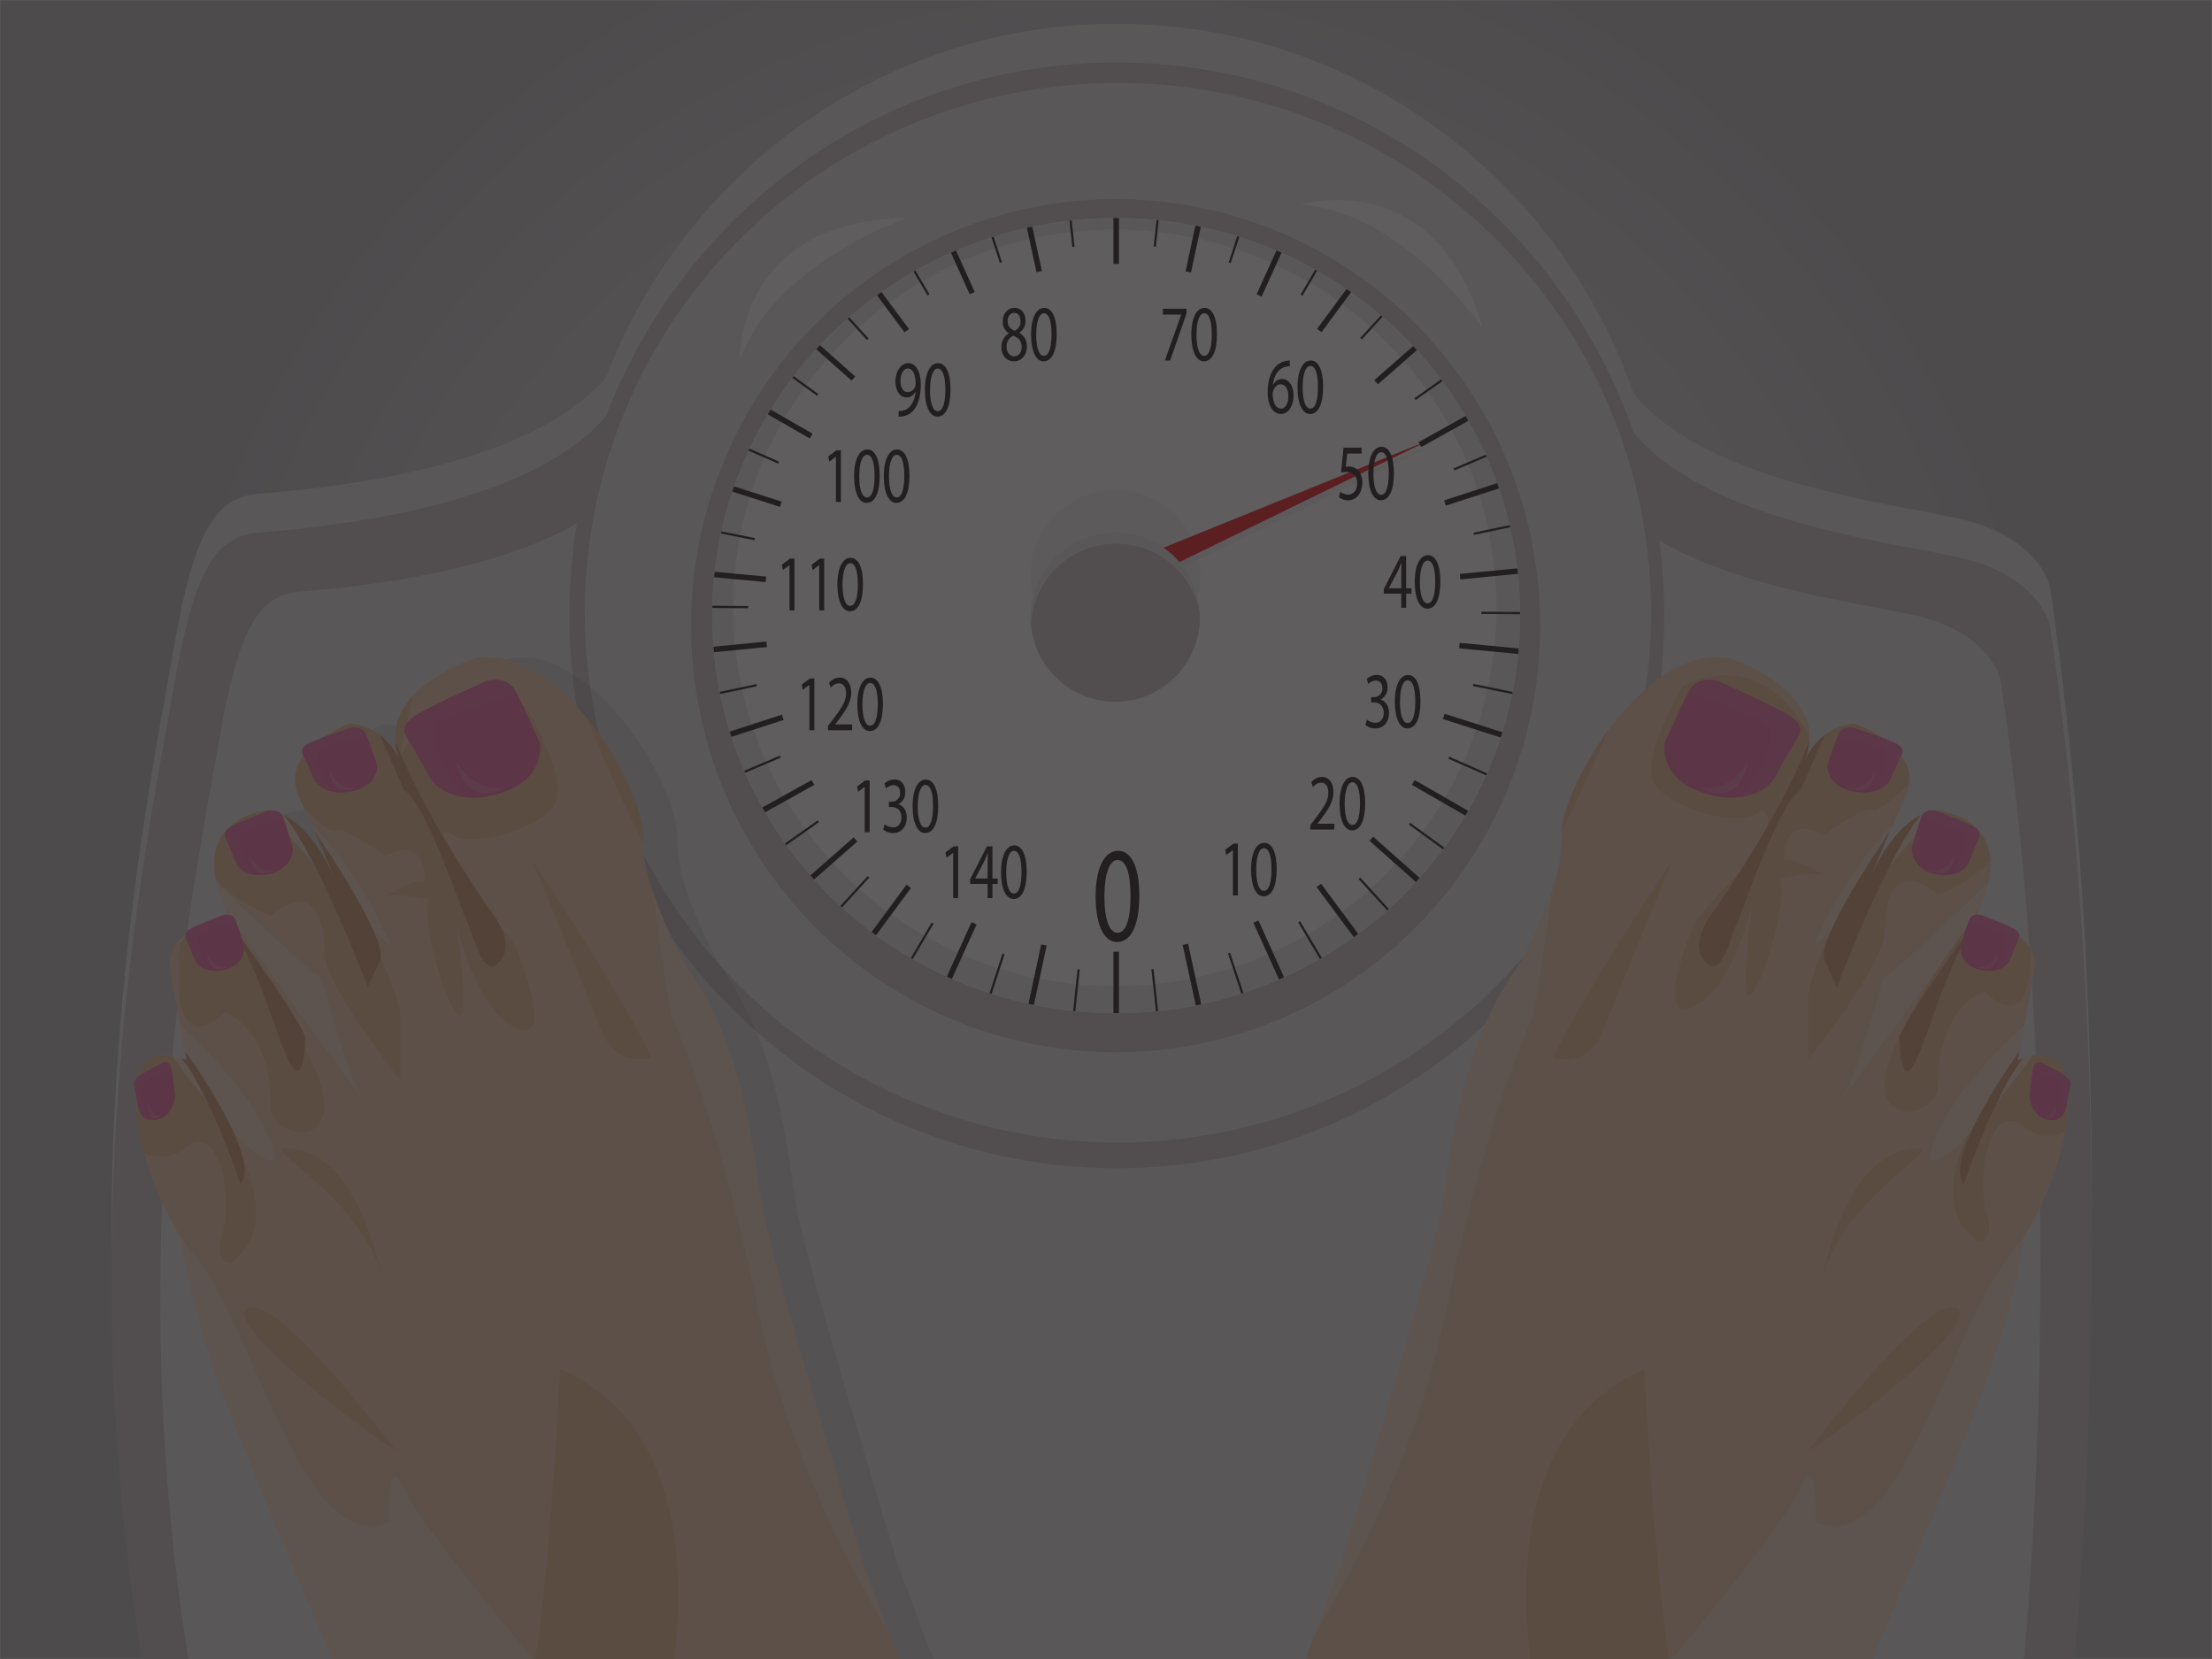 <svg id="Layer_1" data-name="Layer 1" xmlns="http://www.w3.org/2000/svg" xmlns:xlink="http://www.w3.org/1999/xlink" viewBox="0 0 2000 1500"><rect x="0" y="0" width="2000" height="1500" fill="#333333" stroke="none"/><defs><style>.cls-1{fill:none;}.cls-2{clip-path:url(#clip-path);}.cls-14,.cls-3,.cls-7{stroke:#f1f2f2;stroke-miterlimit:10;}.cls-3{fill:url(#radial-gradient);}.cls-4{fill:#eaebeb;}.cls-5{fill:#cec9ca;}.cls-6{fill:#fff;}.cls-7{fill:#d9d8de;opacity:0.25;}.cls-8{fill:#ed1c24;}.cls-9{clip-path:url(#clip-path-2);}.cls-10,.cls-14,.cls-34{fill:#231f20;}.cls-11{clip-path:url(#clip-path-3);}.cls-12{clip-path:url(#clip-path-4);}.cls-13{fill:#eaebec;}.cls-14{opacity:0.1;}.cls-15{clip-path:url(#clip-path-5);}.cls-16{fill:#f0d0b4;}.cls-17{fill:#ecc19c;}.cls-18{fill:#f5e0cd;}.cls-19{fill:#cf9e76;}.cls-20{clip-path:url(#clip-path-6);}.cls-21{fill:#f06ea9;}.cls-22{fill:#f178ae;}.cls-23{fill:#f38ab8;}.cls-24{clip-path:url(#clip-path-7);}.cls-25{clip-path:url(#clip-path-8);}.cls-26{clip-path:url(#clip-path-9);}.cls-27{clip-path:url(#clip-path-10);}.cls-28{clip-path:url(#clip-path-11);}.cls-29{clip-path:url(#clip-path-12);}.cls-30{clip-path:url(#clip-path-13);}.cls-31{clip-path:url(#clip-path-14);}.cls-32{clip-path:url(#clip-path-15);}.cls-33{clip-path:url(#clip-path-16);}.cls-34{opacity:0.72;}</style><clipPath id="clip-path"><rect class="cls-1" width="2000" height="1500"/></clipPath><radialGradient id="radial-gradient" cx="1000" cy="750" r="883.88" gradientUnits="userSpaceOnUse"><stop offset="0" stop-color="#fff"/><stop offset="1" stop-color="#bcbec0"/></radialGradient><clipPath id="clip-path-2"><path class="cls-1" d="M1009.2,916.07c201.71,0,365.23-160.95,365.23-359.48S1210.91,197.11,1009.2,197.11,644,358.05,644,556.59,807.49,916.07,1009.2,916.07Zm-1.25-695c183.07,0,331.48,147,331.48,328.44S1191,878,1007.95,878s-331.48-147-331.48-328.43S824.87,221.11,1007.95,221.11Z"/></clipPath><clipPath id="clip-path-3"><path class="cls-1" d="M1009.2,916.07c201.71,0,365.23-160.95,365.23-359.48S1210.91,197.11,1009.2,197.11,644,358.05,644,556.59,807.49,916.07,1009.2,916.07Zm-2.76-677.51c174,0,315,139.23,315,311s-141,311-315,311-315-139.23-315-311S832.47,238.56,1006.44,238.56Z"/></clipPath><clipPath id="clip-path-4"><circle class="cls-1" cx="1008.38" cy="557.98" r="76.5"/></clipPath><clipPath id="clip-path-5"><path class="cls-1" d="M812.46,1499,781,1415s-82.5-271.49-91.5-322.48-15-144-69-219c0,0-40.5-69-39-115.49s-75-174-150-163.49c0,0-100.49,30-67.5,99,0,0-12-37.5-48-39,0,0-66,22.5-45,67.5s34.5,79.5,34.5,79.5-22.5-63.32-63-69.16c0,0-79.5,7.66-36,94.65,0,0-58.5,13.5-52.5,49.5s15,82.5,15,82.5-42-22.5-45,25.5c0,0-9,52.5,40.5,136.49,0,0,4.5,61.5,54,183s90,214.49,90,214.49H406L820,1502Z"/></clipPath><clipPath id="clip-path-6"><path class="cls-1" d="M488.2,672s5.33,29.33-30.67,43.33-62,.67-69.33-13.33-20.67-36-20.67-36-8-9.33,8.67-19.33S439.54,616,439.54,616s18-6,26,8S488.2,672,488.2,672Z"/></clipPath><clipPath id="clip-path-7"><path class="cls-1" d="M341,692.08s1.39,16.68-19.48,22.55-34.68-3-38-11.21-9.6-21.24-9.6-21.24-4-5.65,5.89-10.33,37-13.7,37-13.7,10.38-2.38,14.1,5.88S341,692.08,341,692.08Z"/></clipPath><clipPath id="clip-path-8"><path class="cls-1" d="M264.72,766.67s1.1,16.65-17.82,22.71-31.32-2.66-34.26-10.85-8.48-21.13-8.48-21.13-3.53-5.61,5.42-10.38,33.62-14,33.62-14,9.41-2.47,12.69,5.74S264.72,766.67,264.72,766.67Z"/></clipPath><clipPath id="clip-path-9"><path class="cls-1" d="M220.79,856.54s1,14.43-15.45,19.68-27.14-2.31-29.69-9.4-7.35-18.31-7.35-18.31-3.06-4.86,4.7-9,29.14-12.17,29.14-12.17,8.15-2.14,11,5S220.79,856.54,220.79,856.54Z"/></clipPath><clipPath id="clip-path-10"><path class="cls-1" d="M158.32,991s-.59,14.87-12.76,20.15-19.18-2.59-20.37-9.92-3.63-18.91-3.63-18.91-1.76-5,4.14-9.23,21.87-12.3,21.87-12.3,6-2.14,7.41,5.21S158.32,991,158.32,991Z"/></clipPath><clipPath id="clip-path-11"><path class="cls-1" d="M1180.81,1499l31.5-84s82.5-271.49,91.5-322.48,15-144,69-219c0,0,40.5-69,39-115.49s75-174,150-163.49c0,0,100.49,30,67.5,99,0,0,12-37.5,48-39,0,0,66,22.5,45,67.5s-34.5,79.5-34.5,79.5,22.5-63.32,63-69.16c0,0,79.5,7.66,36,94.65,0,0,58.5,13.5,52.5,49.5s-15,82.5-15,82.5,42-22.5,45,25.5c0,0,9,52.5-40.5,136.49,0,0-4.5,61.5-54,183s-90,214.49-90,214.49h-97.5l-414-16.5Z"/></clipPath><clipPath id="clip-path-12"><path class="cls-1" d="M1505.07,672s-5.33,29.33,30.67,43.33,62,.67,69.33-13.33,20.67-36,20.67-36,8-9.33-8.67-19.33S1553.73,616,1553.73,616s-18-6-26,8S1505.07,672,1505.07,672Z"/></clipPath><clipPath id="clip-path-13"><path class="cls-1" d="M1652.23,692.08s-1.39,16.68,19.48,22.55,34.68-3,38-11.21,9.6-21.24,9.6-21.24,4-5.65-5.89-10.33-37-13.7-37-13.7-10.38-2.38-14.1,5.88S1652.23,692.08,1652.23,692.08Z"/></clipPath><clipPath id="clip-path-14"><path class="cls-1" d="M1728.54,766.67s-1.1,16.65,17.82,22.71,31.32-2.66,34.26-10.85,8.48-21.13,8.48-21.13,3.53-5.61-5.42-10.38-33.62-14-33.62-14-9.41-2.47-12.69,5.74S1728.54,766.67,1728.54,766.67Z"/></clipPath><clipPath id="clip-path-15"><path class="cls-1" d="M1772.48,856.54s-1,14.43,15.45,19.68,27.14-2.31,29.69-9.4,7.35-18.31,7.35-18.31,3.06-4.86-4.7-9-29.14-12.17-29.14-12.17-8.15-2.14-11,5S1772.48,856.54,1772.48,856.54Z"/></clipPath><clipPath id="clip-path-16"><path class="cls-1" d="M1834.95,991s.59,14.87,12.76,20.15,19.18-2.59,20.37-9.92,3.63-18.91,3.63-18.91,1.76-5-4.14-9.23-21.87-12.3-21.87-12.3-6-2.14-7.41,5.21S1834.95,991,1834.95,991Z"/></clipPath></defs><title>bgd</title><g class="cls-2"><rect class="cls-3" width="2000" height="1500"/><path class="cls-4" d="M1853.45,530.73S1846.8,494,1789.79,474c-47.32-16.6-239.44-29.14-312.76-118.11A499.44,499.44,0,0,0,1449.19,291v0h0c-82.5-160.13-248.3-269.5-439.4-269.5-210.49,0-390.28,132.68-461.87,319.74C515,380.26,433.82,430.43,234.11,446.48c-38.2,3.07-57.89,32-75.79,133.25C131,734.06,54.85,1096,139.82,1530L1872,1500S1926.13,1021.46,1853.45,530.73Z"/><path class="cls-5" d="M1853.45,565.73S1846.8,529,1789.79,509c-47.32-16.6-239.44-29.14-312.76-118.11A499.44,499.44,0,0,0,1449.19,326v0h0c-82.5-160.13-248.3-269.5-439.4-269.5-210.49,0-390.28,132.68-461.87,319.74C515,415.26,433.82,465.43,234.11,481.48c-38.2,3.07-57.89,32-75.79,133.25C131,769.06,54.85,1131,139.82,1565L1872,1535S1926.13,1056.46,1853.45,565.73Z"/><ellipse class="cls-4" cx="1010.78" cy="554" rx="482" ry="479"/><ellipse class="cls-5" cx="1008.69" cy="565.73" rx="383.91" ry="385.73"/><ellipse class="cls-6" cx="1009.2" cy="556.59" rx="365.23" ry="359.48"/><circle class="cls-7" cx="1008.38" cy="519.98" r="76.5"/><polygon class="cls-7" points="1012.57 517.2 1293.98 403.2 1022.78 535.45 994.78 517.62 1012.57 517.2"/><polygon class="cls-8" points="1012.57 511.2 1293.98 397.2 1022.78 529.45 994.78 511.62 1012.57 511.2"/><path class="cls-4" d="M1009.2,916.07c201.71,0,365.23-160.95,365.23-359.48S1210.91,197.11,1009.2,197.11,644,358.05,644,556.59,807.49,916.07,1009.2,916.07Zm-1.25-708.46c190.53,0,345,153.11,345,342s-154.45,342-345,342-345-153.11-345-342S817.42,207.61,1007.95,207.61Z"/><g class="cls-9"><polygon class="cls-10" points="625.53 549.56 996.97 552.45 630.36 629.83 630.77 631.79 1002.02 553.42 1002.84 553.59 998.82 557.99 647.1 707.93 647.89 709.77 991.64 563.22 700.77 768.96 701.93 770.59 992.05 565.38 746.38 833.8 747.85 835.15 999.74 559.94 1000.36 559.5 1004.82 557.6 811.32 887 813.04 888.01 1004.71 561.73 885.23 926.87 887.13 927.49 1006.65 562.25 1007.02 565.63 968.82 928.19 970.8 928.4 1008.04 574.99 1047.63 936.71 1049.61 936.49 1009.03 565.62 1009.84 557.9 1130.45 923.01 1132.35 922.38 1013.65 563.07 1209.18 893.78 1210.9 892.77 1014.06 559.82 1264.87 834.83 1266.34 833.48 1015.43 558.36 1338.56 792.47 1339.73 790.85 1017.63 557.48 1368.68 712.03 1369.49 710.2 1023.08 557.7 1382.88 630.7 1383.28 628.73 1014.48 553.91 1013.99 553.69 1016.55 552.6 1388.37 555.49 1388.39 553.49 1021.16 550.64 1026.96 548.16 1406.89 467.97 1406.47 466.01 1036.46 544.11 1369.79 402.01 1369.01 400.17 1026.36 546.24 1016.02 548.43 1319.1 334.04 1317.95 332.41 1012.51 548.46 1016.56 541.57 1262.9 272.41 1261.43 271.06 1021.41 533.3 1214.81 204.08 1213.09 203.06 1014.94 540.37 1013.17 542.3 1131.19 181.64 1129.29 181.02 1011.68 540.43 1050.02 176.6 1048.03 176.39 1008.99 546.87 1008.49 547.42 1006.32 540.87 966.63 178.16 964.64 178.37 1003.31 531.76 883.54 169.2 881.64 169.83 1004.35 541.29 1004.64 543.89 811.51 217.23 809.79 218.25 1002.46 544.14 746.2 263.15 744.73 264.5 1000.81 545.3 697.39 325.46 696.22 327.08 1001.26 548.09 651.25 394 650.44 395.83 1001.74 550.49 997.43 550.45 642.41 478.42 642.02 480.38 986.97 550.37 625.55 547.56 625.53 549.56"/></g><g class="cls-11"><polygon class="cls-10" points="636.61 515.99 636.13 520.97 971.05 552.95 626.79 586.51 627.28 591.49 983.19 556.79 639.88 667.89 641.42 672.65 999.14 556.88 998.23 558.11 664.45 743.92 666.88 748.29 981.1 573.37 723.96 799.18 727.26 802.93 983.79 577.66 775.89 859.12 779.91 862.09 1001.48 562.13 1001.8 561.85 1001.92 561.78 845.88 905.49 850.44 907.55 1001.11 575.65 923.46 937.7 928.35 938.75 1006.7 573.46 1006.7 930.57 1011.7 930.57 1011.7 589.17 1086 931.1 1090.89 930.04 1011.7 565.62 1011.7 564.99 1167.03 909.1 1171.59 907.04 1021.62 574.82 1242.43 872.07 1246.44 869.08 1024.47 570.27 1291.84 807.83 1295.16 804.09 1027.73 566.49 1360.94 758.16 1363.43 753.82 1030.85 562.51 1382.76 675.13 1384.28 670.37 1037.06 559.25 1388.67 592.82 1389.15 587.84 1023.11 552.89 1386.54 517.46 1386.05 512.48 1028.65 547.33 1396.1 428.41 1394.56 423.65 1049.36 535.37 1352.56 366.58 1350.13 362.21 1024.8 543.32 1021.79 544.29 1295.29 304.12 1291.99 300.36 1016.11 542.63 1016.47 541.84 1233.16 248.48 1229.14 245.51 1026.38 520.01 1178.33 185.29 1173.78 183.22 1015.73 531.38 1092.92 171.43 1088.03 170.38 1011.7 526.31 1011.7 174.61 1006.7 174.61 1006.7 541.76 1006.34 540.98 928.89 184.58 924.01 185.64 996.48 519.12 845.23 184.08 840.68 186.14 997.99 534.63 778.47 239.11 774.45 242.1 991.54 534.32 718.12 291.4 714.8 295.14 987.97 537.84 675.86 358.3 673.37 362.64 987.68 543.44 636.86 431.17 635.34 435.93 991.32 549.86 636.61 515.99"/></g><path class="cls-10" d="M1030.12,809.61c0,27.15-7.42,42.14-20.21,42.14-11.36,0-19.14-14.62-19.31-41,0-26.9,8.5-41.52,20.3-41.52C1023.06,769.19,1030.12,784.18,1030.12,809.61Zm-31.56,1.23c0,20.76,4.65,32.56,11.8,32.56,8,0,11.8-12.9,11.8-33.29,0-19.66-3.58-32.56-11.8-32.56C1003.57,777.54,998.56,789.09,998.56,810.83Z"/><path class="cls-10" d="M1114.75,768.7h-.1l-5.92,4.39-.89-4.83,7.44-5.47h3.93v46.8h-4.45Z"/><path class="cls-10" d="M1154.31,785.69c0,15.91-4.35,24.7-11.84,24.7-6.65,0-11.21-8.57-11.32-24,0-15.77,5-24.34,11.89-24.34C1150.17,762,1154.31,770.78,1154.31,785.69Zm-18.5.72c0,12.17,2.72,19.08,6.92,19.08,4.66,0,6.92-7.56,6.92-19.51,0-11.52-2.1-19.08-6.92-19.08C1138.75,766.9,1135.81,773.66,1135.81,786.41Z"/><path class="cls-10" d="M1184.74,750v-3.89l3.62-4.82c8.7-11.38,12.68-17.43,12.68-24.48,0-4.75-1.62-9.14-6.71-9.14-3.09,0-5.66,2.16-7.23,4l-1.47-4.46a13,13,0,0,1,9.59-4.75c7.34,0,10.43,6.91,10.43,13.61,0,8.64-4.56,15.63-11.74,25.13l-2.67,3.46v.14h15.25V750Z"/><path class="cls-10" d="M1234.31,726.09c0,15.91-4.35,24.7-11.84,24.7-6.65,0-11.21-8.57-11.32-24,0-15.77,5-24.34,11.89-24.34C1230.17,702.4,1234.31,711.19,1234.31,726.09Zm-18.5.72c0,12.17,2.72,19.08,6.92,19.08,4.66,0,6.92-7.56,6.92-19.51,0-11.52-2.1-19.08-6.92-19.08C1218.75,707.3,1215.81,714.07,1215.81,726.81Z"/><path class="cls-10" d="M1235.84,650.63a12.89,12.89,0,0,0,7.55,2.88c5.87,0,7.75-5.11,7.7-9.07-.05-6.55-4.35-9.36-8.8-9.36h-2.57v-4.75h2.57a7.53,7.53,0,0,0,7.6-7.92c0-3.74-1.73-7.06-6-7.06a10.51,10.51,0,0,0-6.81,3.1l-1.26-4.61a13.57,13.57,0,0,1,9-3.6c6.71,0,9.75,5.47,9.75,11.16,0,4.9-2.15,9-6.29,11.09v.14c4.19,1.08,7.54,5.4,7.6,12,0,7.49-4.3,14-12.42,14a14,14,0,0,1-8.85-3.17Z"/><path class="cls-10" d="M1284.31,633.92c0,15.91-4.35,24.7-11.84,24.7-6.65,0-11.21-8.57-11.32-24,0-15.77,5-24.34,11.89-24.34C1280.17,610.23,1284.31,619,1284.31,633.92Zm-18.5.72c0,12.17,2.72,19.08,6.92,19.08,4.66,0,6.92-7.56,6.92-19.51,0-11.52-2.1-19.08-6.92-19.08C1268.75,615.13,1265.81,621.9,1265.81,634.64Z"/><path class="cls-10" d="M1267,549.54V536.72h-15.82v-4.1l15.2-29.88h5v29.09h4.77v4.9h-4.77v12.82Zm0-17.71V516.2q0-3.67.16-7.34H1267c-1,2.74-1.89,4.75-2.83,6.91l-8.33,15.91v.14Z"/><path class="cls-10" d="M1302.31,525.63c0,15.91-4.35,24.7-11.84,24.7-6.65,0-11.21-8.57-11.32-24,0-15.77,5-24.34,11.89-24.34C1298.17,501.94,1302.31,510.73,1302.31,525.63Zm-18.5.72c0,12.17,2.72,19.08,6.92,19.08,4.66,0,6.92-7.56,6.92-19.51,0-11.52-2.1-19.08-6.92-19.08C1286.75,506.84,1283.81,513.61,1283.81,526.35Z"/><path class="cls-10" d="M1231.07,410.06h-13l-1.31,12a14.13,14.13,0,0,1,2.78-.22,11,11,0,0,1,7.34,2.52c2.67,2,4.87,6.12,4.87,12,0,9.14-5.29,16-12.68,16a13.45,13.45,0,0,1-8.49-2.88l1.15-4.83a12.28,12.28,0,0,0,7.34,2.59c4.3,0,8.07-3.89,8-10.15,0-6-3-10.3-9.75-10.3a26.9,26.9,0,0,0-4.77.43l2.2-22.47h16.3Z"/><path class="cls-10" d="M1260.31,427.63c0,15.91-4.35,24.7-11.84,24.7-6.65,0-11.21-8.57-11.32-24,0-15.77,5-24.34,11.89-24.34C1256.17,403.94,1260.31,412.73,1260.31,427.63Zm-18.5.72c0,12.17,2.72,19.08,6.92,19.08,4.66,0,6.92-7.56,6.92-19.51,0-11.52-2.1-19.08-6.92-19.08C1244.75,408.84,1241.81,415.61,1241.81,428.35Z"/><path class="cls-10" d="M1166.18,331.2a12.54,12.54,0,0,0-3.46.36c-7.28,1.58-11.06,8.78-11.84,16.56h.11c1.62-3,4.51-5.47,8.28-5.47,6,0,10.27,6,10.27,15.12,0,8.64-4.24,16.56-11.37,16.56s-12-7.78-12-19.95c0-9.22,2.36-16.49,5.76-21.1a17,17,0,0,1,10.9-6.91,16.25,16.25,0,0,1,3.35-.36Zm-1.31,27c0-6.7-2.78-10.73-7-10.73-2.78,0-5.4,2.3-6.66,5.76a7.74,7.74,0,0,0-.47,2.74c.05,7.7,2.67,13.46,7.55,13.46C1162.2,369.44,1164.87,364.9,1164.87,358.2Z"/><path class="cls-10" d="M1196.31,349.63c0,15.91-4.35,24.7-11.84,24.7-6.65,0-11.21-8.57-11.32-24,0-15.77,5-24.34,11.89-24.34C1192.17,325.94,1196.31,334.73,1196.31,349.63Zm-18.5.72c0,12.17,2.72,19.08,6.92,19.08,4.66,0,6.92-7.56,6.92-19.51,0-11.52-2.1-19.08-6.92-19.08C1180.75,330.84,1177.81,337.61,1177.81,350.35Z"/><path class="cls-10" d="M1072.85,279.14v4.18L1058,325.95h-4.77l14.78-41.4v-.14h-16.66v-5.26Z"/><path class="cls-10" d="M1100.31,302c0,15.91-4.35,24.7-11.84,24.7-6.65,0-11.21-8.57-11.32-24,0-15.77,5-24.34,11.89-24.34C1096.17,278.35,1100.31,287.14,1100.31,302Zm-18.5.72c0,12.17,2.72,19.08,6.92,19.08,4.66,0,6.92-7.56,6.92-19.51,0-11.52-2.1-19.08-6.92-19.08C1084.75,283.25,1081.81,290,1081.81,302.76Z"/><path class="cls-10" d="M861.83,771.1h-.1l-5.92,4.39-.89-4.83,7.44-5.47h3.93V812h-4.45Z"/><path class="cls-10" d="M893,812V799.19H877.13v-4.11l15.2-29.88h5v29.09h4.77v4.9h-4.77V812Zm0-17.71V778.66q0-3.67.16-7.35H893c-1,2.74-1.89,4.75-2.83,6.91l-8.33,15.91v.14Z"/><path class="cls-10" d="M928.28,788.1c0,15.91-4.35,24.7-11.84,24.7-6.65,0-11.21-8.57-11.32-24.05,0-15.77,5-24.34,11.89-24.34C924.14,764.41,928.28,773.19,928.28,788.1Zm-18.5.72c0,12.17,2.72,19.08,6.92,19.08,4.66,0,6.92-7.56,6.92-19.51,0-11.52-2.1-19.08-6.92-19.08C912.72,769.3,909.78,776.07,909.78,788.82Z"/><path class="cls-10" d="M781.83,711.51h-.1l-5.92,4.39-.89-4.83,7.44-5.47h3.93v46.8h-4.45Z"/><path class="cls-10" d="M799.81,745.21a12.89,12.89,0,0,0,7.55,2.88c5.87,0,7.75-5.11,7.7-9.07-.05-6.55-4.35-9.36-8.8-9.36h-2.57V724.9h2.57a7.53,7.53,0,0,0,7.6-7.92c0-3.74-1.73-7.06-6-7.06a10.51,10.51,0,0,0-6.81,3.1l-1.26-4.61a13.57,13.57,0,0,1,9-3.6c6.71,0,9.75,5.47,9.75,11.16,0,4.9-2.15,9-6.29,11.09v.14c4.19,1.08,7.54,5.4,7.6,12,0,7.49-4.3,14-12.42,14a14,14,0,0,1-8.85-3.17Z"/><path class="cls-10" d="M848.28,728.5c0,15.91-4.35,24.7-11.84,24.7-6.65,0-11.21-8.57-11.32-24,0-15.77,5-24.34,11.89-24.34C844.14,704.81,848.28,713.6,848.28,728.5Zm-18.5.72c0,12.17,2.72,19.08,6.92,19.08,4.66,0,6.92-7.56,6.92-19.51,0-11.52-2.1-19.08-6.92-19.08C832.72,709.71,829.78,716.48,829.78,729.22Z"/><path class="cls-10" d="M731.83,619.34h-.1l-5.92,4.39-.89-4.83,7.44-5.47h3.93v46.8h-4.45Z"/><path class="cls-10" d="M748.71,660.24v-3.89l3.62-4.82C761,640.15,765,634.1,765,627c0-4.75-1.62-9.14-6.71-9.14-3.09,0-5.66,2.16-7.23,4l-1.47-4.46a13,13,0,0,1,9.59-4.75c7.34,0,10.43,6.91,10.43,13.61,0,8.64-4.56,15.63-11.74,25.13l-2.67,3.46V655h15.25v5.26Z"/><path class="cls-10" d="M798.28,636.33c0,15.91-4.35,24.7-11.84,24.7-6.65,0-11.21-8.57-11.32-24,0-15.77,5-24.34,11.89-24.34C794.14,612.64,798.28,621.43,798.28,636.33Zm-18.5.72c0,12.17,2.72,19.08,6.92,19.08,4.66,0,6.92-7.56,6.92-19.51,0-11.52-2.1-19.08-6.92-19.08C782.72,617.54,779.78,624.31,779.78,637.05Z"/><path class="cls-10" d="M713.83,511h-.1l-5.92,4.39-.89-4.83,7.44-5.47h3.93v46.8h-4.45Z"/><path class="cls-10" d="M740.71,511h-.1l-5.92,4.39-.89-4.83,7.44-5.47h3.93v46.8h-4.45Z"/><path class="cls-10" d="M780.28,528c0,15.91-4.35,24.7-11.84,24.7-6.65,0-11.21-8.57-11.32-24,0-15.77,5-24.34,11.89-24.34C776.14,504.35,780.28,513.14,780.28,528Zm-18.5.72c0,12.17,2.72,19.08,6.92,19.08,4.66,0,6.92-7.56,6.92-19.51,0-11.52-2.1-19.08-6.92-19.08C764.72,509.25,761.78,516,761.78,528.76Z"/><path class="cls-10" d="M755.83,413h-.1l-5.92,4.39-.89-4.83,7.44-5.47h3.93v46.8h-4.45Z"/><path class="cls-10" d="M795.4,430c0,15.91-4.35,24.7-11.84,24.7-6.65,0-11.21-8.57-11.32-24,0-15.77,5-24.34,11.89-24.34C791.26,406.35,795.4,415.14,795.4,430Zm-18.5.72c0,12.17,2.72,19.08,6.92,19.08,4.66,0,6.92-7.56,6.92-19.51,0-11.52-2.1-19.08-6.92-19.08C779.83,411.25,776.9,418,776.9,430.76Z"/><path class="cls-10" d="M822.28,430c0,15.91-4.35,24.7-11.84,24.7-6.65,0-11.21-8.57-11.32-24,0-15.77,5-24.34,11.89-24.34C818.14,406.35,822.28,415.14,822.28,430Zm-18.5.72c0,12.17,2.72,19.08,6.92,19.08,4.66,0,6.92-7.56,6.92-19.51,0-11.52-2.1-19.08-6.92-19.08C806.72,411.25,803.78,418,803.78,430.76Z"/><path class="cls-10" d="M812.5,371.48a14,14,0,0,0,3.72-.22,11.42,11.42,0,0,0,7.13-4.54c2.25-2.81,3.88-6.91,4.51-12.38h-.16c-1.89,3.17-4.61,5-8.07,5-6.08,0-10-6.34-10-14.33,0-8.86,4.66-16.63,11.63-16.63s11.27,7.7,11.27,19.8c0,10.22-2.52,17.42-5.87,21.89a15.53,15.53,0,0,1-9.9,6.26,15.74,15.74,0,0,1-4.24.36Zm1.68-26.86c0,5.83,2.57,9.94,6.55,9.94,3.09,0,5.5-2.09,6.71-4.9a5.81,5.81,0,0,0,.42-2.38c0-8-2.15-14.11-7-14.11C817,333.18,814.17,337.93,814.17,344.63Z"/><path class="cls-10" d="M859.4,352c0,15.91-4.35,24.7-11.84,24.7-6.65,0-11.21-8.57-11.32-24,0-15.77,5-24.34,11.89-24.34C855.26,328.35,859.4,337.14,859.4,352Zm-18.5.72c0,12.17,2.72,19.08,6.92,19.08,4.66,0,6.92-7.56,6.92-19.51,0-11.52-2.1-19.08-6.92-19.08C843.83,333.25,840.9,340,840.9,352.76Z"/><path class="cls-10" d="M912.11,301.32a12.1,12.1,0,0,1-5.45-10.51c0-7.42,4.56-12.46,10.58-12.46,6.6,0,10,5.62,10,11.52a12.5,12.5,0,0,1-5.66,10.95V301c4.25,2.3,6.86,6.48,6.86,12.1,0,8.21-5.08,13.61-11.58,13.61-7.13,0-11.42-5.76-11.42-12.6,0-5.91,2.57-10.15,6.76-12.6Zm11.63,12.46c0-5.62-2.88-8.42-7.49-10.22-4,1.58-6.13,5.26-6.13,9.72-.16,4.68,2.46,8.86,6.81,8.86C921.07,322.13,923.74,318.6,923.74,313.78Zm-12.68-23.4c-.05,4.68,2.57,7.2,6.5,8.64a9,9,0,0,0,5.19-8.5c0-3.74-1.62-7.63-5.76-7.63C913.16,282.89,911.06,286.34,911.06,290.38Z"/><path class="cls-10" d="M955.4,302c0,15.91-4.35,24.7-11.84,24.7-6.65,0-11.21-8.57-11.32-24,0-15.77,5-24.34,11.89-24.34C951.26,278.35,955.4,287.14,955.4,302Zm-18.5.72c0,12.17,2.72,19.08,6.92,19.08,4.66,0,6.92-7.56,6.92-19.51,0-11.52-2.1-19.08-6.92-19.08C939.83,283.25,936.9,290,936.9,302.76Z"/><g class="cls-12"><circle class="cls-13" cx="1008.38" cy="557.98" r="76.5"/><circle class="cls-5" cx="1009.15" cy="568.62" r="77.11"/></g><path class="cls-4" d="M1808.87,615s-6.32-34.92-60.44-53.93c-36.59-12.85-164.37-23.15-248.13-72.23a509.37,509.37,0,0,1,4.49,67.53c0,276.09-221.62,499.9-495,499.9s-495-223.81-495-499.9a508.11,508.11,0,0,1,6.82-83.16c-46,26.52-122.6,51.44-250.07,61.7-36.27,2.92-55,30.47-71.95,126.68C173.66,808.29,101.35,1152.39,182,1565l1644.43-28.52S1877.86,1081.52,1808.87,615Z"/><path class="cls-6" d="M668.78,325.95S665.14,199.21,820,197.11C820,197.11,698.78,238.9,668.78,325.95Z"/><path class="cls-6" d="M1176.09,185.09s121.19-37.26,164.45,111.41C1340.54,296.49,1268,190.82,1176.09,185.09Z"/><path class="cls-14" d="M843.46,1499,812,1415s-82.5-271.49-91.5-322.48-15-144-69-219c0,0-40.5-69-39-115.49s-75-174-150-163.49c0,0-100.49,30-67.5,99,0,0-12-37.5-48-39,0,0-66,22.5-45,67.5s34.5,79.5,34.5,79.5-22.5-63.32-63-69.16c0,0-79.5,7.66-36,94.65,0,0-58.5,13.5-52.5,49.5s15,82.5,15,82.5-42-22.5-45,25.5c0,0-9,52.5,40.5,136.49,0,0,4.5,61.5,54,183s90,214.49,90,214.49H437L851,1502Z"/><g class="cls-15"><path class="cls-16" d="M812.46,1499,781,1415s-82.5-271.49-91.5-322.48-15-144-69-219c0,0-40.5-69-39-115.49s-75-174-150-163.49c0,0-100.49,30-67.5,99,0,0-12-37.5-48-39,0,0-66,22.5-45,67.5s34.5,79.5,34.5,79.5-22.5-63.32-63-69.16c0,0-79.5,7.66-36,94.65,0,0-58.5,13.5-52.5,49.5s15,82.5,15,82.5-42-22.5-45,25.5c0,0-9,52.5,40.5,136.49,0,0,4.5,61.5,54,183s90,214.49,90,214.49H406L820,1502Z"/><path class="cls-17" d="M611,822.08s-2.89-5.6-7.6-15c-15.78-31.28-52.06-104.48-69.17-149.75L492.47,555.09l-117,66-14.14,63.54s36.94-82.48,114.31-45.54c0,0,36.32,61.5,27.32,85.5s-84,46.17-97.5,26.84c0,0-13.5,3.16-3,27.16s57,60,64.5,79.5,31.5,82.5,1.5,72-49.5-67.5-55.5-93c0,0,13.5,96,0,79.5s-31.5-87-25.5-103.5c0,0-28.5-6-39-3,0,0,24-15,36-13.5,0,0,1-43.18-36-22.5,0,0-39.66-28.82-44.58-22.66S245,703.59,245,696.09v7.5s103.5,142.49,117,213v60.24s-68-85.74-68.51-114.24-8-67.5-48.49-34.5c0,0-69-24.32-64.5-76.66l24.38,82.21S294,958.57,293.48,999.07s-51.49,24-48.49,0c0,0,3-64.49-42-84,0,0-54,60-39-75s-36.64,30-36.64,30l33.64,87s118.49,133.49,48,184.49c0,0-16.5,1.25-7.5-27.87S198.92,1012,167,1038.07s-69-20.83-69-20.83L66.5,751.42,110,613l60-65.38s67.5-136.49,67.5-132,159,36,159,36L644,531.09l-26.63,132v97.58Z"/><path class="cls-18" d="M838,1529s-114-156-151.49-340.48-79.5-270-79.5-270-34.5-190.49-16.5-220.49l-159-157.49-82.5,111-105-9,15,79.5s63,55.5,93,130.49c0,0,10.5,22.5-132-145.49l-90,72,65.51,18.78s75.48,74.22,95,86.22c0,0,24,90,37.5,109.49,0,0-121.75-162.16-127.11-178.94L145,869.07l18,58.21s78,67.79,85.5,120.29c0,0-8,24-102-105l-87,92.25s88.5,45.75,135,128.24S283,1406,352,1376c0,0-3-67.5,13.5-30s132,172.49,132,172.49L199,1529l-75.64-126L-35,1104.56l22.5-337.48L175,560.09l351-84,183,204-10.5,211.49,94.5,330L853,1349l-22.5,142.62,9,43.37Z"/><path class="cls-17" d="M602.47,1542.54s58.5-238.49-96-304.49c0,0-14.14,288-34.82,304.49L598,1535Z"/><path class="cls-17" d="M358,1311.55s-93.33-123.56-127.4-129.5a10.45,10.45,0,0,0-6.09.5C197.49,1194.56,334,1298.05,358,1311.55Z"/><path class="cls-17" d="M344.48,1151.06s-18.82-99.7-73.5-111S320.48,1073.06,344.48,1151.06Z"/><path class="cls-17" d="M589,956.07s-31.45,12-46.48-27S481,777.58,481,777.58,559,893.07,589,956.07Z"/><path class="cls-19" d="M347.54,640.67s15,67,99,187c0,0,19.84,25.78,5,42s-23-23-28-33-39-112-58-122c0,0-34-75-35-83s-99,25-99,25l43.22,80.83S348,840.67,344.29,866.67l-11.75,26s-58.18-154.23-89-167l-74,6.75,27.12,86.32S265.49,911.37,276,937.51c0,0-.48,57.16-17.48,16.16s-38.21-124.47-77-141L129.14,866l38.23,84.57s70.21,96,50.16,120.06c0,0-40.09-120.2-71-128.1l-107-78.9,18-291,226,21.31,78,6.69Z"/></g><g class="cls-20"><path class="cls-21" d="M488.2,672s5.33,29.33-30.67,43.33-62,.67-69.33-13.33-20.67-36-20.67-36-8-9.33,8.67-19.33S439.54,616,439.54,616s18-6,26,8S488.2,672,488.2,672Z"/><path class="cls-22" d="M422.87,724s-48-57.33-23.33-71.33,74-27.33,74-27.33l-29.33-40s-132,18.67-132,23.33S365.62,704,365.62,704s28.59,22.67,33.25,24,19.33,4.42,19.33,4.42Z"/><path class="cls-23" d="M456.87,711.34s-34,23.33-44.67-23.33C412.2,688,428.2,718,456.87,711.34Z"/></g><g class="cls-24"><path class="cls-21" d="M341,692.08s1.39,16.68-19.48,22.55-34.68-3-38-11.21-9.6-21.24-9.6-21.24-4-5.65,5.89-10.33,37-13.7,37-13.7,10.38-2.38,14.1,5.88S341,692.08,341,692.08Z"/><path class="cls-22" d="M301.72,717.59S278,683,292.55,676.47s42.83-11.26,42.83-11.26l-14.22-23.94s-74.77,3.28-75,5.88,24.68,56.16,24.68,56.16,14.74,14.21,17.28,15.21S298.65,722,298.65,722Z"/><path class="cls-23" d="M321.4,712.36s-20.26,11.19-23.69-15.46C297.71,696.9,305,714.53,321.4,712.36Z"/></g><g class="cls-25"><path class="cls-21" d="M264.72,766.67s1.1,16.65-17.82,22.71-31.32-2.66-34.26-10.85-8.48-21.13-8.48-21.13-3.53-5.61,5.42-10.38,33.62-14,33.62-14,9.41-2.47,12.69,5.74S264.72,766.67,264.72,766.67Z"/><path class="cls-22" d="M228.94,792.53s-21.11-34.38-7.91-41,38.82-11.65,38.82-11.65l-12.63-23.78s-67.61,4-67.87,6.58,21.78,55.88,21.78,55.88,13.2,14.06,15.48,15,9.52,3.41,9.52,3.41Z"/><path class="cls-23" d="M246.78,787.11s-18.42,11.37-21.27-15.22C225.51,771.89,232,789.44,246.78,787.11Z"/></g><g class="cls-26"><path class="cls-21" d="M220.79,856.54s1,14.43-15.45,19.68-27.14-2.31-29.69-9.4-7.35-18.31-7.35-18.31-3.06-4.86,4.7-9,29.14-12.17,29.14-12.17,8.15-2.14,11,5S220.79,856.54,220.79,856.54Z"/><path class="cls-22" d="M189.78,878.95s-18.3-29.8-6.85-35.53,33.64-10.1,33.64-10.1l-10.95-20.61s-58.6,3.44-58.82,5.7,18.88,48.43,18.88,48.43,11.44,12.19,13.41,13,8.25,3,8.25,3Z"/><path class="cls-23" d="M205.24,874.26s-16,9.86-18.44-13.19C186.8,861.06,192.39,876.27,205.24,874.26Z"/></g><g class="cls-27"><path class="cls-21" d="M158.32,991s-.59,14.87-12.76,20.15-19.18-2.59-20.37-9.92-3.63-18.91-3.63-18.91-1.76-5,4.14-9.23,21.87-12.3,21.87-12.3,6-2.14,7.41,5.21S158.32,991,158.32,991Z"/><path class="cls-22" d="M134.21,1013.88s-10.44-30.84-1.77-36.65,24.91-10.14,24.91-10.14l-6-21.32s-42.14,3.08-42.5,5.41,9.22,50,9.22,50,7.09,12.64,8.43,13.53,5.63,3.11,5.63,3.11Z"/><path class="cls-23" d="M145.66,1009.17s-12.26,10-12-13.73C133.66,995.44,136.31,1011.14,145.66,1009.17Z"/></g><g class="cls-28"><path class="cls-16" d="M1180.81,1499l31.5-84s82.5-271.49,91.5-322.48,15-144,69-219c0,0,40.5-69,39-115.49s75-174,150-163.49c0,0,100.49,30,67.5,99,0,0,12-37.5,48-39,0,0,66,22.5,45,67.5s-34.5,79.5-34.5,79.5,22.5-63.32,63-69.16c0,0,79.5,7.66,36,94.65,0,0,58.5,13.5,52.5,49.5s-15,82.5-15,82.5,42-22.5,45,25.5c0,0,9,52.5-40.5,136.49,0,0-4.5,61.5-54,183s-90,214.49-90,214.49h-97.5l-414-16.5Z"/><path class="cls-17" d="M1386.3,803.08s2.89-5.6,7.6-15c15.78-31.28,52.06-104.48,69.17-149.75l41.72-102.29,117,66,14.14,63.54s-36.94-82.48-114.31-45.54c0,0-36.32,61.5-27.32,85.5s84,46.17,97.5,26.84c0,0,13.5,3.16,3,27.16s-57,60-64.5,79.5-31.5,82.5-1.5,72,49.5-67.5,55.5-93c0,0-13.5,96,0,79.5s31.5-87,25.5-103.5c0,0,28.5-6,39-3,0,0-24-15-36-13.5,0,0-1-43.18,36-22.5,0,0,39.66-28.82,44.58-22.66s58.92-47.83,58.92-55.33v7.5s-103.5,142.49-117,213v60.24s68-85.74,68.51-114.24,8-67.5,48.49-34.5c0,0,69-24.32,64.5-76.66l-24.38,82.21s-89.09,124.94-88.6,165.44,51.49,24,48.49,0c0,0-3-64.49,42-84,0,0,54,60,39-75s36.64,30,36.64,30l-33.64,87s-118.49,133.49-48,184.49c0,0,16.5,1.25,7.5-27.87s2.57-101.67,34.5-75.62,69-20.83,69-20.83l31.5-265.82L1887.27,594l-60-65.38s-67.5-136.49-67.5-132-159,36-159,36l-247.49,79.5,26.63,132v97.58Z"/><path class="cls-18" d="M1155.31,1529s114-156,151.49-340.48,79.5-270,79.5-270,34.5-190.49,16.5-220.49l159-157.49,82.5,111,105-9-15,79.5s-63,55.5-93,130.49c0,0-10.5,22.5,132-145.49l90,72-65.51,18.78s-75.48,74.22-95,86.22c0,0-24,90-37.5,109.49,0,0,121.75-162.16,127.11-178.94l55.88,54.44-18,58.21s-78,67.79-85.5,120.29c0,0,8,24,102-105l87,92.25s-88.5,45.75-135,128.24-88.5,243-157.49,213c0,0,3-67.5-13.5-30s-132,172.49-132,172.49l298.49,10.5,75.64-126,158.35-298.49-22.5-337.48-187.49-207-351-84-183,204,10.5,211.49-94.5,330-60,127.49,22.5,142.62-9,43.37Z"/><path class="cls-17" d="M1390.8,1542.54s-58.5-238.49,96-304.49c0,0,14.14,288,34.82,304.49L1395.3,1535Z"/><path class="cls-17" d="M1635.29,1311.55s93.33-123.56,127.4-129.5a10.45,10.45,0,0,1,6.09.5C1795.78,1194.56,1659.29,1298.05,1635.29,1311.55Z"/><path class="cls-17" d="M1648.79,1151.06s18.82-99.7,73.5-111S1672.79,1073.06,1648.79,1151.06Z"/><path class="cls-17" d="M1404.3,956.07s31.45,12,46.48-27,61.52-151.49,61.52-151.49S1434.3,893.07,1404.3,956.07Z"/><path class="cls-19" d="M1645.73,640.67s-15,67-99,187c0,0-19.84,25.78-5,42s23-23,28-33,39-112,58-122c0,0,34-75,35-83s99,25,99,25l-43.22,80.83S1645.22,840.67,1649,866.67l11.75,26s58.18-154.23,89-167l74,6.75-27.12,86.32s-68.83,92.64-79.36,118.77c0,0,.48,57.16,17.48,16.16s38.21-124.47,77-141L1864.13,866l-38.23,84.57s-70.21,96-50.17,120.06c0,0,40.09-120.2,71-128.1l107-78.9-18-291-226,21.31-78,6.69Z"/></g><g class="cls-29"><path class="cls-21" d="M1505.07,672s-5.33,29.33,30.67,43.33,62,.67,69.33-13.33,20.67-36,20.67-36,8-9.33-8.67-19.33S1553.73,616,1553.73,616s-18-6-26,8S1505.07,672,1505.07,672Z"/><path class="cls-22" d="M1570.4,724s48-57.33,23.33-71.33-74-27.33-74-27.33l29.33-40s132,18.67,132,23.33S1627.65,704,1627.65,704s-28.59,22.67-33.25,24-19.33,4.42-19.33,4.42Z"/><path class="cls-23" d="M1536.4,711.34s34,23.33,44.67-23.33C1581.07,688,1565.06,718,1536.4,711.34Z"/></g><g class="cls-30"><path class="cls-21" d="M1652.23,692.08s-1.39,16.68,19.48,22.55,34.68-3,38-11.21,9.6-21.24,9.6-21.24,4-5.65-5.89-10.33-37-13.7-37-13.7-10.38-2.38-14.1,5.88S1652.23,692.08,1652.23,692.08Z"/><path class="cls-22" d="M1691.55,717.59s23.71-34.64,9.17-41.12-42.83-11.26-42.83-11.26l14.22-23.94s74.77,3.28,75,5.88-24.68,56.16-24.68,56.16-14.74,14.21-17.28,15.21-10.56,3.52-10.56,3.52Z"/><path class="cls-23" d="M1671.86,712.36s20.26,11.19,23.69-15.46C1695.56,696.9,1688.24,714.53,1671.86,712.36Z"/></g><g class="cls-31"><path class="cls-21" d="M1728.54,766.67s-1.1,16.65,17.82,22.71,31.32-2.66,34.26-10.85,8.48-21.13,8.48-21.13,3.53-5.61-5.42-10.38-33.62-14-33.62-14-9.41-2.47-12.69,5.74S1728.54,766.67,1728.54,766.67Z"/><path class="cls-22" d="M1764.33,792.53s21.11-34.38,7.91-41-38.82-11.65-38.82-11.65L1746,716.09s67.61,4,67.87,6.58-21.78,55.88-21.78,55.88-13.2,14.06-15.48,15-9.52,3.41-9.52,3.41Z"/><path class="cls-23" d="M1746.48,787.11s18.42,11.37,21.27-15.22C1767.76,771.89,1761.31,789.44,1746.48,787.11Z"/></g><g class="cls-32"><path class="cls-21" d="M1772.48,856.54s-1,14.43,15.45,19.68,27.14-2.31,29.69-9.4,7.35-18.31,7.35-18.31,3.06-4.86-4.7-9-29.14-12.17-29.14-12.17-8.15-2.14-11,5S1772.48,856.54,1772.48,856.54Z"/><path class="cls-22" d="M1803.49,878.95s18.3-29.8,6.85-35.53-33.64-10.1-33.64-10.1l10.95-20.61s58.6,3.44,58.82,5.7-18.88,48.43-18.88,48.43-11.44,12.19-13.41,13-8.25,3-8.25,3Z"/><path class="cls-23" d="M1788,874.26s16,9.86,18.44-13.19C1806.46,861.06,1800.88,876.27,1788,874.26Z"/></g><g class="cls-33"><path class="cls-21" d="M1834.95,991s.59,14.87,12.76,20.15,19.18-2.59,20.37-9.92,3.63-18.91,3.63-18.91,1.76-5-4.14-9.23-21.87-12.3-21.87-12.3-6-2.14-7.41,5.21S1834.95,991,1834.95,991Z"/><path class="cls-22" d="M1859.06,1013.88s10.44-30.84,1.77-36.65-24.91-10.14-24.91-10.14l6-21.32s42.14,3.08,42.5,5.41-9.22,50-9.22,50-7.09,12.64-8.43,13.53-5.63,3.11-5.63,3.11Z"/><path class="cls-23" d="M1847.61,1009.17s12.26,10,12-13.73C1859.61,995.44,1857,1011.14,1847.61,1009.17Z"/></g></g><rect class="cls-34" width="2000" height="1500"/></svg>